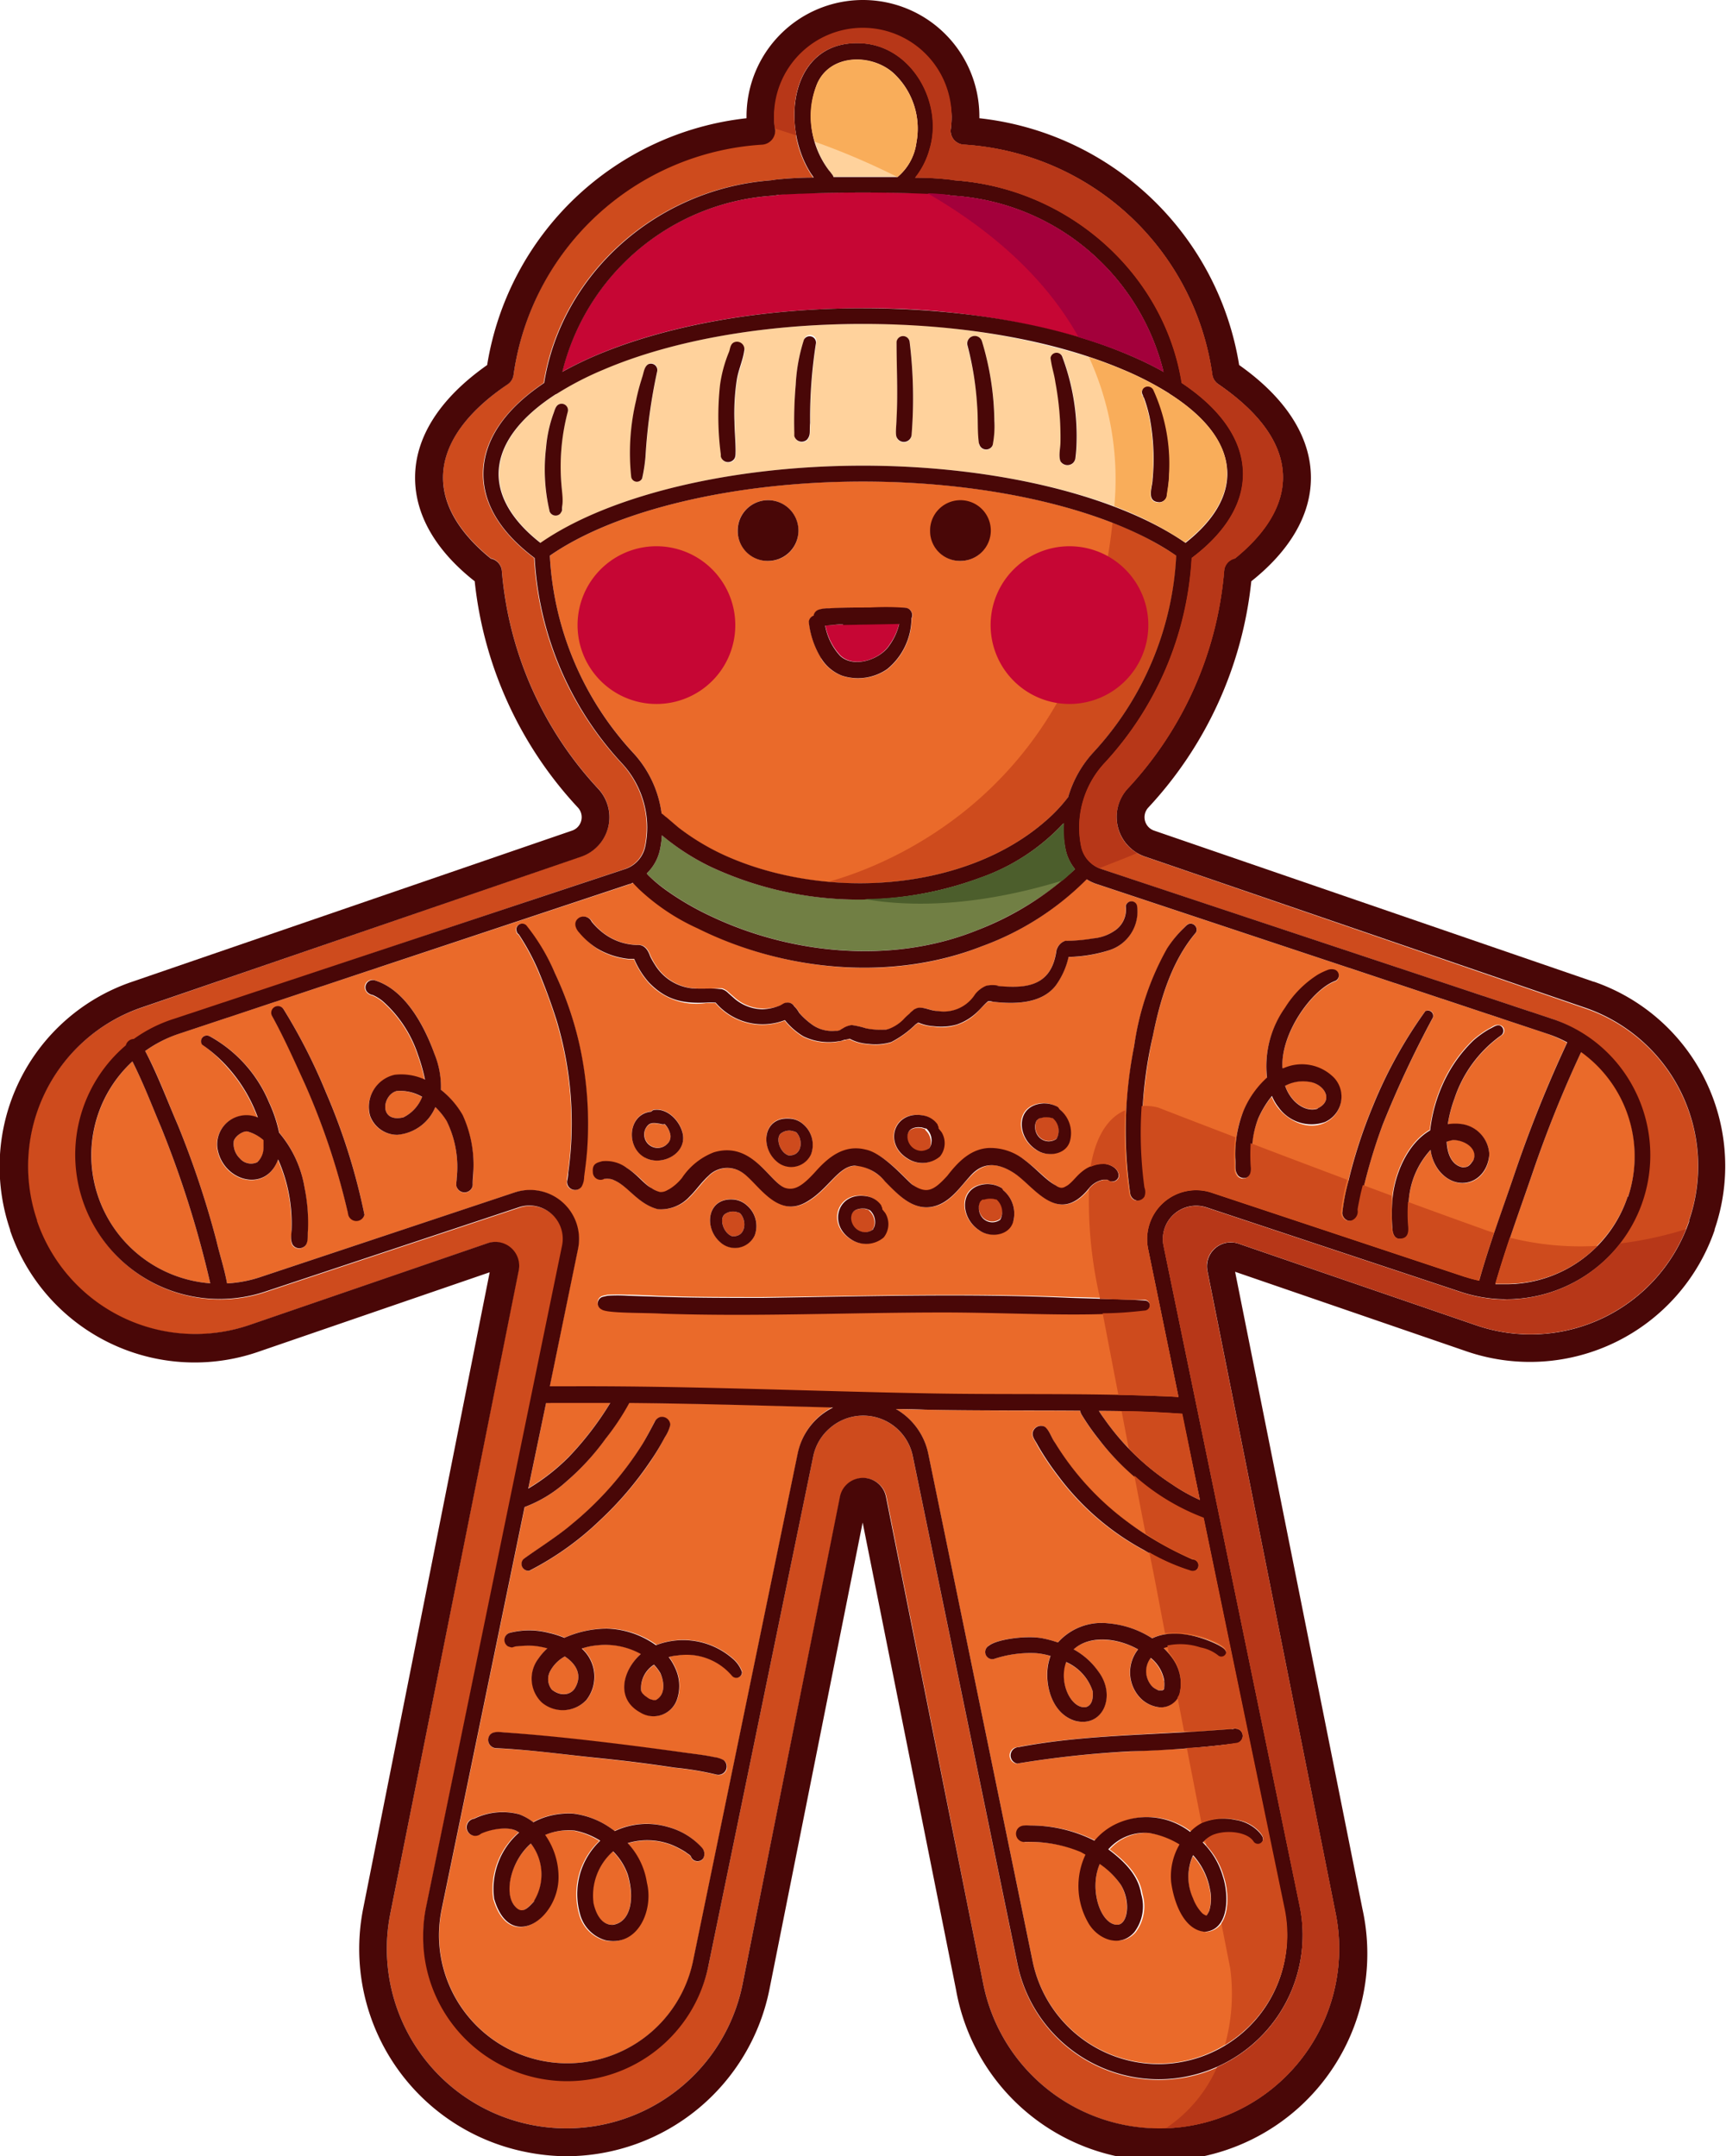 <svg xmlns="http://www.w3.org/2000/svg" viewBox="0 0 170.49 212.99"><defs><style>.cls-1{fill:#ea6a2a;}.cls-2{fill:#717f44;}.cls-3{fill:#ce4b1d;}.cls-4{fill:#c60634;}.cls-5{fill:#ffd29c;}.cls-6{fill:#490707;}.cls-7{fill:#f9ad5a;}.cls-8{fill:#4c5e2c;}.cls-9{fill:#a3003b;}.cls-10{fill:#b73718;}</style></defs><g id="Capa_2" data-name="Capa 2"><g id="OBJECTS"><path class="cls-1" d="M117.83,187.57a4.22,4.22,0,0,0,.92,1.48,1.81,1.81,0,0,0,.33.2h.09l0,0a2.76,2.76,0,0,0,.25-.44,4.15,4.15,0,0,0,.08-2.11,6.88,6.88,0,0,0-1.66-3.36A5.14,5.14,0,0,0,117.83,187.57Z"/><path class="cls-1" d="M50.77,188.2c.69,1,1.24.4,2-.41a5,5,0,0,0-.31-5.68C50.48,183.8,49.74,186.88,50.77,188.2Z"/><path class="cls-2" d="M106.19,85.86l0,0c-.38.38-.79.75-1.23,1.12h0a31.69,31.69,0,0,1-8.35,4.87c-8.48,3.45-18.42,2.37-26.16-1.25a28.14,28.14,0,0,1-4.71-2.72A15.73,15.73,0,0,1,64,86.43l-.12-.15a4.61,4.61,0,0,0,1.31-2.36,9.51,9.51,0,0,0,.19-1.42,23.22,23.22,0,0,0,4.72,3.08,34.62,34.62,0,0,0,15.2,3.27h0a33.49,33.49,0,0,0,11.51-2.14,20.42,20.42,0,0,0,8.22-5.38,10.31,10.31,0,0,0,.21,2.59A4.58,4.58,0,0,0,106.19,85.86Z"/><path class="cls-1" d="M39.2,107.77c-1.45.36-1.81,3.17.64,2.61a3.79,3.79,0,0,0,1.86-2A4.34,4.34,0,0,0,39.2,107.77Z"/><path class="cls-1" d="M60.28,138.57h-2.1c-1.25,0-2.51,0-3.76,0a3.85,3.85,0,0,1-.48,0L52.2,147a20.3,20.3,0,0,0,4-3.12A31,31,0,0,0,60.28,138.57Z"/><path class="cls-1" d="M13.08,104.85a12.67,12.67,0,0,0,7.69,21.92,101.91,101.91,0,0,0-4.84-15.37C15,109.18,14.24,107.17,13.08,104.85Z"/><path class="cls-3" d="M78.4,111.76a1.32,1.32,0,0,0-1.15.13c-.72.35-.28,1.93.63,2.24,1.36.1,1.48-1.52.8-2.25A.6.6,0,0,0,78.4,111.76Z"/><path class="cls-4" d="M87.88,63.66a5.85,5.85,0,0,0,.94-2.07l-5.54.1c-.58,0-1.18.08-1.76.06a5.9,5.9,0,0,0,1.49,3C84.39,66.06,87,65.11,87.88,63.66Z"/><path class="cls-1" d="M109.91,51.65c-6.61-2.59-15.4-4.09-24.67-4.09-12.63,0-24.4,2.8-30.93,7.33A30.9,30.9,0,0,0,62.5,74.31a11,11,0,0,1,2.85,6.06c.16.11.3.27.48.39l1.17,1a22.7,22.7,0,0,0,4.71,2.82,32.08,32.08,0,0,0,10.18,2.55c7.83.68,16-1.28,21.37-6a16.16,16.16,0,0,0,2.22-2.35A11.07,11.07,0,0,1,108,74.32a30.89,30.89,0,0,0,8.21-19.43A31.12,31.12,0,0,0,109.91,51.65Zm-15-2.14a2.95,2.95,0,1,1-3,3A2.95,2.95,0,0,1,94.87,49.51Zm-19,5.9a3,3,0,1,1,2.95-2.95A2.95,2.95,0,0,1,75.87,55.41Zm5.23,9.64a8.47,8.47,0,0,1-1.23-3.61.72.72,0,0,1,.49-.61s0,0,0-.08a.77.77,0,0,1,.53-.52,3.56,3.56,0,0,1,1-.13c1.34-.05,2.68-.06,4-.07,1,0,2,0,3.06,0,.32,0,.68,0,.92.23a.75.75,0,0,1,.14.85,6.51,6.51,0,0,1-2.39,5,5.1,5.1,0,0,1-4.48.65A4.16,4.16,0,0,1,81.1,65.05Z"/><path class="cls-3" d="M103.26,81.09c-5.39,4.72-13.54,6.68-21.37,6,5.43-1.51,25.15-8.8,28-35.44a31.12,31.12,0,0,1,6.27,3.24A30.89,30.89,0,0,1,108,74.32a11.07,11.07,0,0,0-2.49,4.42A16.16,16.16,0,0,1,103.26,81.09Z"/><path class="cls-3" d="M91.37,111.54a3.71,3.71,0,0,0-.41-.12h-.11a1.52,1.52,0,0,0-.78.12c-.9.41-.47,2.15.9,2.21a1.58,1.58,0,0,0,.57-.14l.16-.09a.23.23,0,0,0,.07-.07l0,0a1.71,1.71,0,0,0,.13-.23,1.6,1.6,0,0,0-.48-1.57Z"/><path class="cls-1" d="M118.52,148.17a19.81,19.81,0,0,1-2.74-1.54,23.26,23.26,0,0,1-4.29-3.56,22.25,22.25,0,0,1-2.43-2.94c-.21-.28-.37-.54-.52-.76l2.25,0c2.1,0,4.11.12,6,.25Z"/><path class="cls-1" d="M113.53,166.24a1.69,1.69,0,0,0,.41.47,4.31,4.31,0,0,0,.47.26l.17,0h.08l.14,0,.11-.06,0,0a.53.53,0,0,0,.06-.1.3.3,0,0,0,0-.1,2.92,2.92,0,0,0,0-.66,3.72,3.72,0,0,0-1.34-2.27A2.16,2.16,0,0,0,113.53,166.24Z"/><path class="cls-1" d="M60.52,182.88A5.81,5.81,0,0,0,58.59,188c.4,1.77,1.31,2.24,2.07,2.11,1.59-.33,2.08-2.51,1.29-5A6.08,6.08,0,0,0,60.52,182.88Z"/><path class="cls-1" d="M107.31,168.62c.62-.21.68-1,.62-1.56a4.75,4.75,0,0,0-2.67-2.88C104.52,166.38,105.93,168.92,107.31,168.62Z"/><path class="cls-1" d="M110.41,190.13c1-.07,1.25-2.31.3-3.95a8.09,8.09,0,0,0-2.08-2.09C107.52,186.72,108.78,190.22,110.41,190.13Z"/><path class="cls-1" d="M59.81,142.11A24.17,24.17,0,0,1,56,146.3a12.92,12.92,0,0,1-4.16,2.57l-8.2,39.76a13,13,0,0,0-.26,2.57,12.68,12.68,0,0,0,25.09,2.54l10.34-50.15A6.56,6.56,0,0,1,82.27,139c-6.71-.18-13.42-.39-20.13-.45A24.11,24.11,0,0,1,59.81,142.11Zm9.67,41.45a.69.69,0,0,1-1.25-.17h0l0,0a1.45,1.45,0,0,0-.18-.17,3,3,0,0,1-.34-.24,8.94,8.94,0,0,0-1.39-.72,6.7,6.7,0,0,0-4.33-.16A7.3,7.3,0,0,1,63.81,186c.67,2.65-.86,6.35-4.08,5.69a3.66,3.66,0,0,1-2.53-2.61,7.24,7.24,0,0,1,2-7.23,7.48,7.48,0,0,0-2.51-1,6,6,0,0,0-2.93.43,7.24,7.24,0,0,1,1.32,4.3c-.1,4.11-4.83,7.31-6.36,2A7.37,7.37,0,0,1,51.24,181l-.12-.07c-.8-.59-2.66-.28-3.65.19a.85.85,0,1,1-.67-1.48,6.39,6.39,0,0,1,4.44-.44,5.22,5.22,0,0,1,1.4.79,6.9,6.9,0,0,1,1.15-.5,7.53,7.53,0,0,1,2.83-.35,8.15,8.15,0,0,1,3.29,1.18q.41.25.78.54a7.41,7.41,0,0,1,5.27-.4,7,7,0,0,1,3.38,2.08A.94.94,0,0,1,69.48,183.56Zm1.29-8.24a29.41,29.41,0,0,0-4.06-.68c-2.7-.4-4.46-.63-7.32-.93-3.45-.36-6.89-.86-10.36-1a.82.82,0,0,1-.79-1c.2-.76,1-.6,1.64-.55,5.83.43,12.82,1.34,17.85,2,.94.13,1.88.23,2.8.43a2.55,2.55,0,0,1,1,.32A.82.82,0,0,1,70.77,175.32Zm1.55-11.56a3.1,3.1,0,0,1,1,1.39.56.56,0,0,1-1,.36,5.88,5.88,0,0,0-5.34-2,4.23,4.23,0,0,0-.9.16,5.65,5.65,0,0,1,.81,1.49,4.09,4.09,0,0,1,0,2.74,2.46,2.46,0,0,1-3.61,1.25c-2.49-1.36-1.73-4.2.05-5.78a7.27,7.27,0,0,0-4.4-.85,6.58,6.58,0,0,0-1.44.31,3.72,3.72,0,0,1,.46,5.08,3.2,3.2,0,0,1-4.41.24,3.27,3.27,0,0,1-.32-4.34,5.4,5.4,0,0,1,.88-1,8.68,8.68,0,0,0-1.35-.25,9.48,9.48,0,0,0-1.6.05h0c-.2,0-.42.06-.11,0-.45,0-.3.19-.84,0a.74.74,0,0,1,.17-1.33,7.76,7.76,0,0,1,3.86,0,9.61,9.61,0,0,1,1.55.49,10.33,10.33,0,0,1,4.19-.91,8.69,8.69,0,0,1,4.88,1.62A7.43,7.43,0,0,1,72.32,163.76Zm-7.69-23.25a.86.86,0,0,1,.55-.49.82.82,0,0,1,1,.78,3.93,3.93,0,0,1-.55,1.24,23.12,23.12,0,0,1-1.42,2.39,33.57,33.57,0,0,1-4.91,5.74,29.21,29.21,0,0,1-7,5,.68.68,0,0,1-.57-1.15c1.16-.86,3.37-2.25,4.71-3.4a32.72,32.72,0,0,0,7-7.9C63.85,142,64.24,141.25,64.63,140.51Z"/><path class="cls-1" d="M63.33,167.05a1.35,1.35,0,0,0,.15.26l.2.2c.54.38.38.31.87.45h.14l.08,0c.91-.48.9-1.62.47-2.63a4.85,4.85,0,0,0-.64-.85A2.74,2.74,0,0,0,63.33,167.05Z"/><path class="cls-1" d="M24.47,111.78c-.37-.12-1.15.34-1.37.9a2,2,0,0,0,.59,1.75,1.45,1.45,0,0,0,1.72.38,2,2,0,0,0,.65-1.52q0-.33,0-.66A4,4,0,0,0,24.47,111.78Z"/><path class="cls-1" d="M65.66,111.07a.47.47,0,0,1-.33,0c-.92-.19-1.25-.15-1.58.48A1.33,1.33,0,0,0,65.91,113a1,1,0,0,0,.31-.9A2.09,2.09,0,0,0,65.66,111.07Z"/><path class="cls-1" d="M126.86,188.62l-8-38.64a21.87,21.87,0,0,1-6.85-4.16,25.18,25.18,0,0,1-3.5-3.67,23.09,23.09,0,0,1-1.7-2.44,1.66,1.66,0,0,1-.12-.31l0-.05c-5.11,0-10.48,0-15.32-.1l-2.88-.06a6.6,6.6,0,0,1,3.19,4.39L102,193.74a12.72,12.72,0,0,0,12.4,10.11A12.62,12.62,0,0,0,121,202,12.7,12.7,0,0,0,126.86,188.62ZM102,141.44a.82.82,0,0,1,1.19-.49c.5.39.66,1.08,1,1.58a27.51,27.51,0,0,0,7.06,7.75c.58.42,1.21.85,1.87,1.28a25.52,25.52,0,0,0,4.63,2.49c.87.13.76,1.32-.12,1.17a19.85,19.85,0,0,1-4.15-1.82l-.55-.29a25.82,25.82,0,0,1-8.48-7.34,26.39,26.39,0,0,1-2-3C102.27,142.34,101.86,141.93,102,141.44Zm-4.33,21.12c.76-.62,3.69-1.05,5.32-.72a11.5,11.5,0,0,1,1.5.41,5.75,5.75,0,0,1,5-1.89,9.56,9.56,0,0,1,4.31,1.47,4.27,4.27,0,0,1,1.26-.38,9.62,9.62,0,0,1,5.26,1c.31.2.76.41.78.82a.48.48,0,0,1-.82.34,4,4,0,0,0-1.71-.76,6.28,6.28,0,0,0-3.28-.19l-.2.05-.16.06a5.91,5.91,0,0,1,.48.52c.13.17.26.34.38.52a4.27,4.27,0,0,1,.68,3.65,1.74,1.74,0,0,1-.18.33,2.13,2.13,0,0,1-1.67.87,3.1,3.1,0,0,1-1.9-.83,3.65,3.65,0,0,1-.32-4.9c-2-1.11-4.78-1.41-6.37,0a7,7,0,0,1,2.45,2.19c1.82,2.43.41,5.6-2.33,4.86-2-.65-2.86-3.05-2.71-5a5,5,0,0,1,.31-1.4,6.29,6.29,0,0,0-1.39-.27,11.13,11.13,0,0,0-4.24.58A.72.72,0,0,1,97.67,162.56Zm2.93,10c5.39-1,10.89-1.16,16.35-1.47l.78,0c1.3-.08,2.59-.19,3.88-.27.33,0,.18-.17.79.06a.74.74,0,0,1-.18,1.33,43.13,43.13,0,0,1-5,.52c-1.87.11-3.84.18-5.56.29a98.89,98.89,0,0,0-11.23,1.2A.82.82,0,0,1,100.6,172.59Zm24.18,9.2a.52.52,0,0,1-.94.12c-.63-.92-2.68-1.18-4-.64a3.08,3.08,0,0,0-.77.5l-.23.2.34.34a7.55,7.55,0,0,1,1.74,3.1c.42,1.25.59,3.39-.25,4.6h0a2,2,0,0,1-1.53.86c-2.16-.2-3.1-3.11-3.33-4.95a6.26,6.26,0,0,1,.83-3.68,8.45,8.45,0,0,0-3-1.13,4.78,4.78,0,0,0-3.89,1.46l-.15.14c1.49,1.12,2.95,2.5,3.25,4.41a4.26,4.26,0,0,1-.67,3.78c-1.43,1.61-3.71.64-4.6-1a7.29,7.29,0,0,1-.23-6.66l-.44-.24a13,13,0,0,0-5.62-1,.82.82,0,0,1-.57-1.39c.35-.34.88-.23,1.34-.24a13.91,13.91,0,0,1,6.18,1.5,6.24,6.24,0,0,1,2-1.59,7,7,0,0,1,7.45.71,4.68,4.68,0,0,1,1.14-.86l.06,0a5.51,5.51,0,0,1,3.33-.31,4,4,0,0,1,2.38,1.26C124.64,181.23,124.87,181.49,124.78,181.79Z"/><path class="cls-1" d="M55.79,163.63a3.56,3.56,0,0,0-1.45,1.46,1.66,1.66,0,0,0,.17,1.82c1,.75,2,.44,2.32-.22C57.52,165.48,56.94,164.38,55.79,163.63Z"/><path class="cls-3" d="M104,110.42c-.22,0-.21-.09-.41-.07a1.71,1.71,0,0,0-.78.08l-.09,0-.1.05a1.62,1.62,0,0,0-.2.18l-.06.12a1.59,1.59,0,0,0-.09.33,1.62,1.62,0,0,0,0,.3,1.46,1.46,0,0,0,.41.92,1.32,1.32,0,0,0,1.7.14A1.62,1.62,0,0,0,104,110.42Z"/><path class="cls-5" d="M88.25,7.21c-2.15-2-6.25-2-7.54,1.06a8.11,8.11,0,0,0-.23,5.7,9.1,9.1,0,0,0,1.28,2.69l.06.08.06.08.29.36,0,0a.87.87,0,0,1,.14.27c2,0,4.32,0,6.32,0a5.33,5.33,0,0,0,1.87-3.41A7.46,7.46,0,0,0,88.25,7.21Z"/><path class="cls-1" d="M144.54,115.3c.39,0,.55-.11,1-.7.53-1.1-.77-2-2-2a4,4,0,0,0-.62.14C143,114.18,143.52,115.15,144.54,115.3Z"/><path class="cls-4" d="M114.93,36.73a33.49,33.49,0,0,0-3.39-1.65,46.06,46.06,0,0,0-5-1.77,75.64,75.64,0,0,0-21.32-2.86c-9.92,0-19.26,1.64-26.3,4.63a35.7,35.7,0,0,0-3.39,1.65A22.93,22.93,0,0,1,76.08,19.35a5.43,5.43,0,0,0,.83-.11c1-.23,10.49-.28,14.72-.14a15.47,15.47,0,0,1,1.94.14,5.27,5.27,0,0,0,.83.11A22.91,22.91,0,0,1,114.93,36.73Z"/><path class="cls-1" d="M129.25,106.83a3.73,3.73,0,0,0-2.31.4c.6,1.73,2.1,2.64,3.21,2.26C131.85,108.68,130.74,107,129.25,106.83Z"/><path class="cls-3" d="M166.07,108a16.39,16.39,0,0,0-9.48-8.38L113.08,84.62a3.68,3.68,0,0,1-.75-.35,4.06,4.06,0,0,1-1.91-2.55,4.14,4.14,0,0,1,1-3.82,35.84,35.84,0,0,0,9.52-21.5,1.36,1.36,0,0,1,.8-1.13,1.22,1.22,0,0,1,.27-.09c2.25-1.82,4.74-4.59,4.74-8,0-4.06-3.47-7.24-6.39-9.2a1.37,1.37,0,0,1-.59-.95A26.46,26.46,0,0,0,95.2,14.28a1.37,1.37,0,0,1-1-.49,1.35,1.35,0,0,1-.29-1.06A10.43,10.43,0,0,0,94,11.5a8.77,8.77,0,0,0-17.54,0,9,9,0,0,0,.08,1.15s0,0,0,.08a1.37,1.37,0,0,1-.3,1,1.33,1.33,0,0,1-1,.5A26.46,26.46,0,0,0,50.73,37a1.37,1.37,0,0,1-.59.95c-2.91,2-6.38,5.14-6.38,9.2,0,3.4,2.47,6.18,4.72,8a1.4,1.4,0,0,1,.29.09,1.38,1.38,0,0,1,.8,1.14,35.92,35.92,0,0,0,9.51,21.51,4.11,4.11,0,0,1-1.68,6.71L13.9,99.57a16.56,16.56,0,0,0-10.28,21l0,.08a16.54,16.54,0,0,0,21,10.26l23.49-8.07a2.38,2.38,0,0,1,2.33.46,2.34,2.34,0,0,1,.76,2.24L38.56,189A17.74,17.74,0,1,0,73.35,196L83,147.86a2.33,2.33,0,0,1,4.56,0L97.13,196a17.78,17.78,0,0,0,18,14.26,17.54,17.54,0,0,0,2.85-.33A17.77,17.77,0,0,0,131.93,189l-12.69-63.49a2.34,2.34,0,0,1,.76-2.24,2.38,2.38,0,0,1,2.33-.46l23.49,8.07a16.55,16.55,0,0,0,20.72-9.49c.11-.25.2-.51.29-.77l0-.07A16.4,16.4,0,0,0,166.07,108Zm-17.29,20.42a14.25,14.25,0,0,1-4.48-.73l-25.12-8.35a3.28,3.28,0,0,0-4.25,3.77l13.45,65.25a14.25,14.25,0,0,1-8.16,15.88,13.84,13.84,0,0,1-2.9.93,14.68,14.68,0,0,1-2.89.29,14.26,14.26,0,0,1-13.92-11.36L90.17,143.9A5,5,0,0,0,82.06,141a5,5,0,0,0-1.74,2.88L70,194.05a14.23,14.23,0,0,1-28.17-2.86,13.87,13.87,0,0,1,.3-2.88l13.45-65.25a3.28,3.28,0,0,0-4.25-3.77l-25.11,8.35a14.24,14.24,0,0,1-13.72-24.35.85.85,0,0,1,.79-.62,14.17,14.17,0,0,1,4-2L61.69,85.85a3,3,0,0,0,2-2.25,9.54,9.54,0,0,0,.19-1.86,9.4,9.4,0,0,0-2.52-6.37,32.43,32.43,0,0,1-8.6-20.25c-3.31-2.48-5.06-5.35-5.06-8.29,0-3.28,2.11-6.38,6-9,1.7-10.69,11-19.09,22.2-20a3.66,3.66,0,0,0,.61-.07,31.07,31.07,0,0,1,3.82-.21l-.27-.4a10.38,10.38,0,0,1-1.44-3.78c-.85-4.55,1.1-9.54,6.67-9.08,4.86.42,7.84,6,6.49,10.44a7.83,7.83,0,0,1-1.43,2.83,29.82,29.82,0,0,1,3.53.2,3.42,3.42,0,0,0,.61.07c11.22.94,20.49,9.34,22.19,20,3.94,2.63,6.06,5.73,6.06,9,0,2.94-1.76,5.81-5.07,8.29a32.49,32.49,0,0,1-8.61,20.26,9.34,9.34,0,0,0-2.31,8.22,2.94,2.94,0,0,0,1.81,2.17.77.77,0,0,0,.19.08l44.47,14.77a14.25,14.25,0,0,1,9,18,14.22,14.22,0,0,1-13.51,9.76Z"/><path class="cls-1" d="M152.78,102.1,108.31,87.33a4.25,4.25,0,0,1-1-.48A28,28,0,0,1,97,93.47c-8.9,3.57-19.57,2.47-28-1.76a21,21,0,0,1-5.84-3.93c-.17-.17-.38-.37-.56-.58l-.33.13L17.71,102.1a12.91,12.91,0,0,0-3.37,1.72c1.27,2.35,2.18,4.89,3.24,7.34a93.48,93.48,0,0,1,3.8,11.4c.31,1.34.8,2.83,1.05,4.22a13,13,0,0,0,3.27-.62l25.11-8.35a4.84,4.84,0,0,1,6.26,5.57L54.28,137h.17c.8,0,1.59,0,2.39,0,11.61,0,23.21.49,34.82.7,6.28.12,12.55,0,18.83.15l3,.08c1,0,2,.06,2.94.13h0l-3-14.62a4.84,4.84,0,0,1,6.26-5.57l25.12,8.35a11.66,11.66,0,0,0,1.29.34c.44-1.59.95-3.16,1.48-4.72.67-2,1.39-4,2.06-6A125.09,125.09,0,0,1,154.78,103,13.73,13.73,0,0,0,152.78,102.1ZM30.39,121.59c-.07.57.13,1.42-.54,1.68a.78.78,0,0,1-1-.32c-.22-.45,0-1-.08-1.48a15.56,15.56,0,0,0-1.33-6.9c-1.21,3.39-5.5,2.14-6-1.14a2.89,2.89,0,0,1,4-3,15.2,15.2,0,0,0-3.05-5.05A14.49,14.49,0,0,0,20,103.2a.56.56,0,0,1,.73-.83,13.3,13.3,0,0,1,5.87,6.53,13.22,13.22,0,0,1,1,3,11.21,11.21,0,0,1,2.49,5.5A17.4,17.4,0,0,1,30.39,121.59Zm4-1.74a70.71,70.71,0,0,0-4.25-12.76c-1-2.28-2.05-4.57-3.26-6.75A.66.66,0,0,1,28,99.67a56.41,56.41,0,0,1,4.2,8.23A61.45,61.45,0,0,1,36,120,.83.83,0,0,1,34.39,119.85ZM46.69,117a.75.75,0,0,1-.24.58.82.82,0,0,1-1.27-.17c-.2-.32-.07-.7-.07-1.06a10.28,10.28,0,0,0-1-5.67A7.51,7.51,0,0,0,43,109.35a4.42,4.42,0,0,1-3.79,2.74,2.82,2.82,0,0,1-2.68-1.87,3.25,3.25,0,0,1,2.42-4,5.48,5.48,0,0,1,3,.48,17.92,17.92,0,0,0-.69-2.45,12.17,12.17,0,0,0-3.47-5.29,4.17,4.17,0,0,0-1-.62.93.93,0,0,1-.62-.39A.73.73,0,0,1,37,96.83c3,.92,4.94,4.48,5.9,7.27a8.53,8.53,0,0,1,.64,3.55,8.63,8.63,0,0,1,2.16,2.56,11.76,11.76,0,0,1,1.06,5.3C46.75,116,46.73,116.52,46.69,117ZM116.9,91.71c.21-.2.39-.49.71-.48a.61.61,0,0,1,.52.91c-2.26,2.64-3.45,6.25-4.25,10.19a51.59,51.59,0,0,0-1,7,38.63,38.63,0,0,0,0,5.37q.09,1.34.27,2.67a1.24,1.24,0,0,1,0,.91.82.82,0,0,1-1.51-.34,40.1,40.1,0,0,1-.39-8.19,47.15,47.15,0,0,1,.78-6.37,27.41,27.41,0,0,1,3.24-9.61A10.93,10.93,0,0,1,116.9,91.71ZM58,112.92c-.05,1.11-.19,2.22-.34,3.32a2,2,0,0,1-.26,1A.8.8,0,0,1,56,117a.77.77,0,0,1,0-.37.13.13,0,0,1,0-.06c0-.2.07-.56.09-.71a35.11,35.11,0,0,0-1.17-15.1c-.57-1.84-1.19-3.42-1.76-4.8a22.86,22.86,0,0,0-1.89-3.54c-.13-.24-.21,0-.31-.57a.58.58,0,0,1,1-.41,20.22,20.22,0,0,1,2.86,4.74,34,34,0,0,1,2.44,7.21A36.56,36.56,0,0,1,58,112.92Zm-.71-20.75c-.45-.45-.65-1.12,0-1.52a.9.9,0,0,1,1.22.43,7.49,7.49,0,0,0,1,1A5.73,5.73,0,0,0,63,93.34c.72-.07,1.08.54,1.28,1.14.1.18.37.7.47.82a4.91,4.91,0,0,0,3.75,2.33h.11c.84.1,1.69,0,2.52,0h.07l.13,0a1.46,1.46,0,0,1,.58.33c.12.12.52.46.67.59a4.33,4.33,0,0,0,2.77,1.08A5.44,5.44,0,0,0,77,99.38c.24-.09.45-.3.71-.31a.72.72,0,0,1,.78.37,2.18,2.18,0,0,1,.48.62l.06.08,0,0a7.36,7.36,0,0,0,1.37,1.2,3.4,3.4,0,0,0,2.13.5h.11a.32.32,0,0,0,.14,0l.24-.08c.11-.08.25-.15.37-.22a1.76,1.76,0,0,1,.77-.26,7.76,7.76,0,0,1,1.41.32,6.91,6.91,0,0,0,1.88.12h.1a2.37,2.37,0,0,0,.32-.08,3.91,3.91,0,0,0,1.37-.9,6,6,0,0,1,.63-.59,1.52,1.52,0,0,1,.22-.22c.27-.19.08-.16.56-.34.69-.14,1.33.27,2,.3a3.67,3.67,0,0,0,3.7-1.66,2.76,2.76,0,0,1,1.09-.83,2.2,2.2,0,0,1,1,0h0a13.43,13.43,0,0,0,1.9.09c2.67-.07,3.7-1.43,4-3.62a1.86,1.86,0,0,1,.1-.25,1.39,1.39,0,0,1,.76-.67,16,16,0,0,0,2.75-.23,4.42,4.42,0,0,0,2.07-.73,2.49,2.49,0,0,0,1.16-2.46.57.57,0,0,1,1.11-.07,4,4,0,0,1-2.82,4.44,13.49,13.49,0,0,1-3.94.64s0,0,0,0a7.75,7.75,0,0,1-1.27,2.83c-1.42,1.82-4.06,1.84-6.16,1.59l-.27,0h-.07l-.12,0-.07,0a13.88,13.88,0,0,0-1,1,4.89,4.89,0,0,1-4.38,1.45,4.35,4.35,0,0,1-1.46-.33l-.08,0,0,0-.25.18a10.05,10.05,0,0,1-2.39,1.73,5.27,5.27,0,0,1-2.29.17,4.37,4.37,0,0,1-1.81-.5c-.17,0-.34.08-.51.1a5.45,5.45,0,0,1-.58.14,5.65,5.65,0,0,1-3.49-.48,7.09,7.09,0,0,1-1.82-1.6,6.08,6.08,0,0,1-6.84-1.73l-.07,0h0a8.24,8.24,0,0,0-.86,0,6.41,6.41,0,0,1-5.67-2,8.41,8.41,0,0,1-1.45-2.32h-.07l-.4,0h-.09a7.49,7.49,0,0,1-3-1A8,8,0,0,1,57.31,92.17Zm48.33,20.51c-.42,1.41-2.32,1.65-3.38.84-1.92-1.28-2-4.34.69-4.55a2.94,2.94,0,0,1,1.51.36.55.55,0,0,1,.19.24A3,3,0,0,1,105.64,112.68Zm-12.83,1.56a2.68,2.68,0,0,1-3.22.19c-2.37-1.52-1.27-4.79,1.58-4.24a2.14,2.14,0,0,1,1.41.9l0,.07a.44.44,0,0,1,.09.31l.25.35A2.11,2.11,0,0,1,92.81,114.24ZM80.11,114a2.15,2.15,0,0,1-3.41.68c-1.64-1.41-1.3-4.36,1.23-4.22a2.29,2.29,0,0,1,1.39.57A2.67,2.67,0,0,1,80.11,114Zm-16.41.31c-1.91-1-1.69-4.3.64-4.53a.39.39,0,0,1,.23-.16c1.37-.23,2.64,1.13,2.88,2.39C67.8,114,65.3,115.24,63.7,114.34Zm-5,1.57c-.11-.87.46-.93.92-1.06a3.45,3.45,0,0,1,2.45.66c1.12.7,1.71,1.61,2.45,2a2.73,2.73,0,0,0,.81.38,1.31,1.31,0,0,0,.69-.16l.26-.14a4.64,4.64,0,0,0,1.23-1.11,6.79,6.79,0,0,1,3.14-2.52c3.72-1.13,5.41,2.89,7,3.51,1,.39,1.7-.25,3.1-1.66s2.84-2.63,4.9-2.11c1.74.33,3.94,2.92,4.6,3.46,1.41.94,2.09.64,3.47-.88,1-1.35,2.3-2.67,4.12-2.74a5.42,5.42,0,0,1,3.43,1.13c1.28.94,2.2,2,3.17,2.58a.9.9,0,0,0,1.13,0c.51-.4.9-.94,1.42-1.35a3.28,3.28,0,0,1,.84-.52A2.91,2.91,0,0,1,109,115c.73-.06,1.76.47,1.63,1.3a.66.66,0,0,1-1,.33l-.1-.05,0,0-.08,0H109a2.33,2.33,0,0,0-1.43.88l0,0c-3,3.68-5.35-.24-7.34-1.56-1.72-1.11-3-1.06-4.24.18s-2.1,2.78-3.82,3.13c-2,.4-3.44-1.21-4.7-2.49-1-1.12-2.45-1.7-3-1.55-1.62,0-2.66,2.41-4.79,3.6-3,1.67-4.88-2.16-6.44-3a2.61,2.61,0,0,0-3.08.27h0a6.09,6.09,0,0,0-.44.44c-.54.57-1,1.2-1.56,1.75A3.86,3.86,0,0,1,65,119.44c-1.92-.49-2.89-2.19-4.19-2.79l-.21-.1-.35-.11-.09,0c-.1,0-.25,0-.34,0l-.11,0h0A.77.77,0,0,1,58.75,115.91Zm41.33,4.77c-.42,1.4-2.32,1.64-3.38.83-1.92-1.28-2-4.34.69-4.54a2.84,2.84,0,0,1,1.51.35.61.61,0,0,1,.19.24A3,3,0,0,1,100.08,120.68Zm-12.83,1.55a2.68,2.68,0,0,1-3.22.19c-2.36-1.52-1.27-4.78,1.58-4.24a2.18,2.18,0,0,1,1.41.9l0,.07a.45.45,0,0,1,.09.31l.25.36A2.09,2.09,0,0,1,87.25,122.23ZM74.55,122a2.16,2.16,0,0,1-3.41.69c-1.64-1.42-1.3-4.36,1.23-4.22a2.18,2.18,0,0,1,1.39.57A2.65,2.65,0,0,1,74.55,122Zm38.89,6.53a.53.53,0,0,1-.37.9c-1.3.15-2.68.23-4.13.27-4.81.14-10.32-.2-15.76-.15-9.25,0-18.5.43-27.75.12-1.84-.11-5.43,0-6-.41a.67.67,0,0,1,.16-1.27l.4-.09a16,16,0,0,1,2,0c1.19,0,2.37.09,3.56.12,3.23.11,6.47.11,9.71.11,10.18-.11,20.36-.42,30.53,0,1.22,0,2.09.06,2.89.07l2.91.1h1.5A.52.52,0,0,1,113.44,128.55Zm10.22-13.29a1.55,1.55,0,0,1-.06.71.8.8,0,0,1-1.3.26c-.4-.54-.22-.79-.29-1.73a16.8,16.8,0,0,1,.13-2.13,9.72,9.72,0,0,1,.7-2.6,9,9,0,0,1,2.3-3.23,10,10,0,0,1,1.79-6.92,10.14,10.14,0,0,1,3.24-3.26,8.87,8.87,0,0,1,1-.48,1.12,1.12,0,0,1,.7,0,.59.59,0,0,1-.07,1.12c-2.29.91-5.35,5.22-5.13,8.59l.1,0a4.43,4.43,0,0,1,5,1,2.74,2.74,0,0,1-.93,4.35c-1.62.75-3.51-.14-4.56-1.44a4.5,4.5,0,0,1-.67-1.14,9.64,9.64,0,0,0-1.36,2.23,10.1,10.1,0,0,0-.53,2l0,.39A17.63,17.63,0,0,0,123.66,115.26Zm10.81,3.08c-.08.4-.17.8-.23,1.21v.06a.93.93,0,0,1-.52,1,.82.82,0,0,1-1.13-.75,19.86,19.86,0,0,1,.6-3.13l0-.12a48.54,48.54,0,0,1,2.33-7.15,44.64,44.64,0,0,1,5.23-9.51.51.51,0,0,1,.76.66,103.41,103.41,0,0,0-4.95,10.56,50.33,50.33,0,0,0-1.83,6C134.65,117.54,134.56,117.94,134.47,118.34Zm13.8-16a12.53,12.53,0,0,0-4.61,6.25,13.3,13.3,0,0,0-.65,2.51,4.82,4.82,0,0,1,1.46,0,3.16,3.16,0,0,1,2.64,3c-.18,2.83-3.16,3.83-5,1.54a4.23,4.23,0,0,1-.8-2,8.28,8.28,0,0,0-2.17,5.14v0a15.64,15.64,0,0,0,0,2.27c0,.48.08,1.11-.46,1.3-1,.31-1.13-.66-1.15-1.1a15.75,15.75,0,0,1,0-2.57c0-.17,0-.34,0-.51.28-2.46,1.57-5.32,3.7-6.55a15,15,0,0,1,1.19-4.42,13.76,13.76,0,0,1,3.07-4.44,9.49,9.49,0,0,1,1.61-1.15c.3-.14.6-.43,1-.34A.56.56,0,0,1,148.27,102.31Z"/><path class="cls-1" d="M160.81,118.12a12.73,12.73,0,0,1-12,8.69c-.36,0-.72,0-1.08,0,.44-1.53.93-3.05,1.43-4.55.74-2.19,1.52-4.35,2.27-6.53a116.6,116.6,0,0,1,4.77-11.85,12.68,12.68,0,0,1,4.64,14.29Z"/><path class="cls-3" d="M85.81,119.53a3.71,3.71,0,0,0-.41-.12h-.11a1.68,1.68,0,0,0-.78.12c-.9.41-.47,2.15.9,2.21a1.36,1.36,0,0,0,.57-.14l.16-.09.07-.06,0-.05a1.71,1.71,0,0,0,.13-.23,1.59,1.59,0,0,0-.47-1.56Z"/><path class="cls-3" d="M72.84,119.75a1.36,1.36,0,0,0-1.15.13c-.72.35-.28,1.93.63,2.24,1.36.1,1.48-1.52.8-2.25A.6.6,0,0,0,72.84,119.75Z"/><path class="cls-5" d="M115.67,39a.62.62,0,0,1-.17-.11,30.35,30.35,0,0,0-4.57-2.36c-1.07-.45-2.2-.87-3.37-1.26A72.24,72.24,0,0,0,85.24,32c-9.72,0-18.84,1.6-25.69,4.51A31.2,31.2,0,0,0,55,38.9l-.08.05c-3.65,2.36-5.62,5.07-5.62,7.88,0,2.34,1.43,4.69,4.13,6.8C60.16,48.92,72.28,46,85.24,46c9.25,0,18.07,1.49,24.82,4a32.82,32.82,0,0,1,7,3.58c2.7-2.11,4.13-4.46,4.13-6.8C121.23,44,119.28,41.34,115.67,39Zm-59.6,1.69a21.24,21.24,0,0,0-.59,7.55c0,.57.06,1.13.05,1.7s.09.38-.21.81a.64.64,0,0,1-1-.14.62.62,0,0,1-.07-.23,18.06,18.06,0,0,1-.32-6.16,12.86,12.86,0,0,1,.71-3.31c.15-.36.22-.87.65-1A.63.63,0,0,1,56.07,40.68Zm8.86-4a54.44,54.44,0,0,0-1.15,8.4,16.11,16.11,0,0,1-.33,2.14.57.57,0,0,1-1.08-.13v.06s0,0,0-.08,0,0,0,0a22.34,22.34,0,0,1,.47-7.51,19.73,19.73,0,0,1,.64-2.4c.13-.42.17-.94.54-1.2A.62.62,0,0,1,64.93,36.65Zm8.62-2c-.14,1-.57,1.9-.73,2.87a21.94,21.94,0,0,0-.23,4.18c0,1,.12,1.92.11,2.88,0,.3,0,.65-.23.87a.74.74,0,0,1-1.23-.36.54.54,0,0,1,0-.11s0-.06,0-.09,0-.07,0-.1v0a28.25,28.25,0,0,1-.07-6.69,13.28,13.28,0,0,1,.9-3.32c.11-.33.12-.74.46-.92A.73.73,0,0,1,73.55,34.64Zm7.08-.75a47.89,47.89,0,0,0-.58,7.9c-.08.87.08,1.15-.29,1.63a.76.76,0,0,1-1.19-.15.93.93,0,0,1-.08-.2c0-.11,0-.22,0-.33A41.76,41.76,0,0,1,78.6,38a17.13,17.13,0,0,1,.81-4.44A.63.63,0,0,1,80.63,33.89Zm9.42,9a.77.77,0,0,1-1.43.39c-.22-.33-.08-1.08-.05-2,.13-2.52,0-5,0-7.56a.65.65,0,0,1,1.29,0A45.42,45.42,0,0,1,90.05,42.89Zm8,.85a.32.32,0,0,1,0,.08.64.64,0,0,0,0,.07.53.53,0,0,1-.17.31.71.71,0,0,1-1.16-.31s0,0,0,0a.2.2,0,0,1,0-.11,0,0,0,0,1,0,0c-.16-1.21-.06-2.43-.17-3.64a31,31,0,0,0-1-6A.74.74,0,0,1,97,33.73a28.09,28.09,0,0,1,1.23,7.78A9.8,9.8,0,0,1,98.07,43.74Zm8.19,1.45h0a.8.8,0,0,1-1.48.35c-.24-.54,0-1.31,0-1.91a29.64,29.64,0,0,0-.47-5.89c-.14-1-.32-1.27-.48-2.41a.6.6,0,0,1,1.17-.08,22.24,22.24,0,0,1,1.4,8.48A14.15,14.15,0,0,1,106.26,45.19Zm9.21,1.66c0,.67-.12,1.34-.22,2a.81.81,0,0,1-.71.79c-1.43,0-.72-1.51-.73-2.24a21.74,21.74,0,0,0-.28-6.09,14.22,14.22,0,0,0-.57-2c0-.06-.08-.17-.11-.22a.6.6,0,0,1-.07-.47.62.62,0,0,1,1.12-.15A17.55,17.55,0,0,1,115.47,46.85Z"/><path class="cls-3" d="M98,118.34a1.89,1.89,0,0,0-.78.08l-.09,0-.1,0-.2.18-.06.12a2,2,0,0,0-.09.33c0,.1,0,.23,0,.3a1.5,1.5,0,0,0,.41.93,1.31,1.31,0,0,0,1.7.13,1.63,1.63,0,0,0-.35-2.08C98.22,118.4,98.23,118.33,98,118.34Z"/><path class="cls-6" d="M157.48,97,114,82.05a1.4,1.4,0,0,1-.57-2.28,38.67,38.67,0,0,0,10.17-22.35c3.85-3.06,5.89-6.59,5.89-10.23,0-4-2.45-7.86-7.09-11.13A29.21,29.21,0,0,0,96.74,11.68V11.5a11.5,11.5,0,0,0-23,0v.18A29.19,29.19,0,0,0,48.12,36.06C43.47,39.33,41,43.16,41,47.19c0,3.64,2,7.17,5.89,10.23A38.72,38.72,0,0,0,57.08,79.77a1.4,1.4,0,0,1-.57,2.28L13,97a19.28,19.28,0,0,0-12,24.48l0,.07a19.26,19.26,0,0,0,24.47,12l22.9-7.87L35.88,188.5a20.46,20.46,0,0,0,16.06,24.08A20.69,20.69,0,0,0,56,213a20.5,20.5,0,0,0,20-16.47l9.21-46.13,9.22,46.13a20.47,20.47,0,1,0,40.14-8L122,125.63l22.89,7.87a19.29,19.29,0,0,0,24.48-12l0-.07a19.26,19.26,0,0,0-12-24.48Zm9.37,23.59,0,.07a16.56,16.56,0,0,1-21,10.27l-23.49-8.07a2.36,2.36,0,0,0-3.09,2.7L131.93,189a17.74,17.74,0,0,1-34.8,7l-9.61-48.12a2.32,2.32,0,0,0-4.56,0L73.35,196a17.74,17.74,0,1,1-34.79-7l12.68-63.5a2.36,2.36,0,0,0-3.09-2.69l-23.49,8.07a16.53,16.53,0,0,1-21-10.27l0-.07a16.57,16.57,0,0,1,10.28-21L57.4,84.63a4.12,4.12,0,0,0,1.68-6.72A35.92,35.92,0,0,1,49.57,56.4a1.37,1.37,0,0,0-.8-1.13,1.4,1.4,0,0,0-.29-.09c-2.25-1.82-4.72-4.59-4.72-8,0-4.06,3.47-7.25,6.38-9.21a1.37,1.37,0,0,0,.59-.95A26.44,26.44,0,0,1,75.29,14.29a1.38,1.38,0,0,0,1.27-1.56,8.48,8.48,0,0,1-.09-1.23A8.77,8.77,0,0,1,94,11.5a10.29,10.29,0,0,1-.08,1.23,1.35,1.35,0,0,0,.29,1.06,1.42,1.42,0,0,0,1,.5A26.44,26.44,0,0,1,119.75,37a1.37,1.37,0,0,0,.59.95c2.92,2,6.39,5.15,6.39,9.21,0,3.4-2.49,6.18-4.74,8a1.22,1.22,0,0,0-.27.09,1.36,1.36,0,0,0-.8,1.14,35.9,35.9,0,0,1-9.52,21.5,4.14,4.14,0,0,0,1.68,6.72l43.51,14.94a16.54,16.54,0,0,1,10.26,21Z"/><path class="cls-6" d="M153.27,100.63,108.8,85.85a3,3,0,0,1-1.3-.85,2.92,2.92,0,0,1-.7-1.39,9.36,9.36,0,0,1,2.31-8.23,32.46,32.46,0,0,0,8.61-20.26c3.31-2.48,5.07-5.34,5.07-8.29,0-3.27-2.12-6.37-6.06-9-1.7-10.7-11-19.1-22.19-20a4.55,4.55,0,0,1-.61-.08,29.82,29.82,0,0,0-3.53-.2,7.86,7.86,0,0,0,1.43-2.82c1.35-4.46-1.63-10-6.49-10.44-7.22-.6-8.36,8-5.23,12.86.09.12.18.26.27.39a36.08,36.08,0,0,0-3.82.21,5,5,0,0,1-.61.08c-11.22.93-20.5,9.33-22.2,20-3.94,2.63-6,5.73-6,9,0,3,1.75,5.81,5.06,8.29a32.48,32.48,0,0,0,8.6,20.26,9.36,9.36,0,0,1,2.52,6.36,9.46,9.46,0,0,1-.19,1.86,3,3,0,0,1-2,2.25L17.22,100.63a14.15,14.15,0,0,0-4,2,.84.84,0,0,0-.79.63,14.19,14.19,0,0,0-5,10.83,14.26,14.26,0,0,0,18.73,13.51l25.11-8.35a3.29,3.29,0,0,1,4.25,3.78L42.1,188.31a14,14,0,0,0-.3,2.89A14.23,14.23,0,0,0,70,194.06L80.32,143.9A5,5,0,0,1,82.06,141a5,5,0,0,1,8.11,2.88l10.34,50.16a14.27,14.27,0,0,0,13.92,11.36,14,14,0,0,0,2.89-.3,14.24,14.24,0,0,0,11.06-16.81l-13.45-65.24a3.29,3.29,0,0,1,4.25-3.78l25.12,8.35a14.23,14.23,0,0,0,17.2-19.89A14.06,14.06,0,0,0,153.27,100.63ZM80.71,8.28c1.29-3,5.39-3,7.54-1.07a7.47,7.47,0,0,1,2.27,6.87,5.33,5.33,0,0,1-1.87,3.41c-2,0-4.28,0-6.32,0a.75.75,0,0,0-.16-.29,4.68,4.68,0,0,0-.29-.37.5.5,0,0,1-.06-.08l-.06-.08A8.84,8.84,0,0,1,80.71,8.28ZM76.08,19.35a5.43,5.43,0,0,0,.83-.11,159.62,159.62,0,0,1,16.66,0,5.27,5.27,0,0,0,.83.11,22.92,22.92,0,0,1,20.53,17.38,33.49,33.49,0,0,0-3.39-1.65c-7-3-16.38-4.63-26.3-4.63S66,32.1,58.94,35.08a35.7,35.7,0,0,0-3.39,1.65A22.94,22.94,0,0,1,76.08,19.35ZM49.25,46.83c0-2.81,2-5.52,5.62-7.87L55,38.9a31.2,31.2,0,0,1,4.6-2.38C66.4,33.61,75.52,32,85.24,32s18.84,1.6,25.69,4.51a31.3,31.3,0,0,1,4.57,2.36.66.66,0,0,0,.17.12c3.61,2.34,5.56,5,5.56,7.83,0,2.35-1.43,4.69-4.13,6.81C110.32,48.92,98.2,46,85.24,46s-25.08,2.91-31.86,7.63C50.68,51.52,49.25,49.18,49.25,46.83ZM62.5,74.32a31,31,0,0,1-8.19-19.43c6.53-4.53,18.3-7.32,30.93-7.32s24.4,2.79,30.94,7.32A30.89,30.89,0,0,1,108,74.32a11.07,11.07,0,0,0-2.49,4.42,15.66,15.66,0,0,1-2.22,2.35C95.42,88,81.73,89,71.71,84.55A23.14,23.14,0,0,1,67,81.73l-1.17-1h0c-.18-.12-.32-.28-.48-.38A10.93,10.93,0,0,0,62.5,74.32Zm43.69,11.54s0,0,0,0a30,30,0,0,1-9.59,6c-8.48,3.45-18.42,2.37-26.16-1.25a28.14,28.14,0,0,1-4.71-2.72A14.7,14.7,0,0,1,64,86.43l-.12-.15a4.57,4.57,0,0,0,1.31-2.36,9.38,9.38,0,0,0,.19-1.41,23.17,23.17,0,0,0,4.72,3.07,34.57,34.57,0,0,0,26.72,1.13,20.42,20.42,0,0,0,8.22-5.38,10.31,10.31,0,0,0,.21,2.59A4.58,4.58,0,0,0,106.19,85.86ZM9.67,118.12a12.62,12.62,0,0,1,3.41-13.27c1.16,2.32,1.91,4.33,2.85,6.55a101.91,101.91,0,0,1,4.84,15.37A12.71,12.71,0,0,1,9.67,118.12Zm44.27,20.47a3.85,3.85,0,0,0,.48,0c1.25,0,2.51,0,3.76,0h2.1a31,31,0,0,1-4.1,5.34,20.3,20.3,0,0,1-4,3.12Zm27.14,1.22a6.55,6.55,0,0,0-2.29,3.78L68.45,193.74a12.68,12.68,0,0,1-25.09-2.54,13,13,0,0,1,.26-2.57l8.2-39.76A12.92,12.92,0,0,0,56,146.3a24.17,24.17,0,0,0,3.83-4.19,24.11,24.11,0,0,0,2.33-3.52c6.71.06,13.42.27,20.13.45A6.54,6.54,0,0,0,81.08,139.81Zm45.78,48.82a12.68,12.68,0,0,1-9.85,15,12.42,12.42,0,0,1-2.58.27A12.73,12.73,0,0,1,102,193.74L91.69,143.58a6.63,6.63,0,0,0-3.19-4.39q1.44,0,2.88.06c4.84.11,10.21.06,15.32.1h0s0,0,0,.05a1.66,1.66,0,0,0,.12.31,23.09,23.09,0,0,0,1.7,2.44A24.29,24.29,0,0,0,118.89,150Zm-8.34-40.46a17.93,17.93,0,0,1-2.74-1.54,24.37,24.37,0,0,1-6.72-6.5c-.21-.28-.37-.53-.52-.76,2.91,0,5.7.12,8.22.29Zm26.27-22-25.12-8.35a4.84,4.84,0,0,0-6.26,5.57l3,14.62h0c-1-.08-2-.1-2.94-.14-7.26-.25-14.52-.09-21.78-.23-11.61-.21-23.21-.73-34.82-.7l-2.39,0h-.17l2.79-13.58a4.84,4.84,0,0,0-6.26-5.57L25.7,126.16a12.58,12.58,0,0,1-3.27.62c-.25-1.39-.74-2.88-1.05-4.22a92.76,92.76,0,0,0-3.8-11.39c-1.06-2.45-2-5-3.24-7.35a12.58,12.58,0,0,1,3.37-1.71L62.18,87.33c.11,0,.22-.09.33-.13.18.21.39.41.56.59a21.16,21.16,0,0,0,5.84,3.92C77.39,95.94,88.06,97,97,93.47a28.11,28.11,0,0,0,10.34-6.61,4.22,4.22,0,0,0,1,.47l44.47,14.78a12.69,12.69,0,0,1,2,.86,126.94,126.94,0,0,0-5.16,12.84c-1.2,3.56-2.53,7.08-3.54,10.7C145.65,126.41,145.21,126.3,144.79,126.16Zm16-8a12.66,12.66,0,0,1-12,8.69c-.36,0-.72,0-1.08,0,1.08-3.74,2.44-7.4,3.7-11.08a117.54,117.54,0,0,1,4.77-11.85,12.68,12.68,0,0,1,4.64,14.29Z"/><path class="cls-6" d="M82.1,17.09l.07.09Z"/><path class="cls-6" d="M94.87,55.41a3,3,0,1,0-3-2.95A2.95,2.95,0,0,0,94.87,55.41Z"/><path class="cls-6" d="M75.87,55.41a3,3,0,1,0-3-2.95A2.95,2.95,0,0,0,75.87,55.41Z"/><path class="cls-6" d="M113,39.29a14.35,14.35,0,0,1,.57,2,21.69,21.69,0,0,1,.28,6.08c0,.73-.7,2.24.73,2.24a.81.81,0,0,0,.71-.79c.1-.67.18-1.33.22-2a17.51,17.51,0,0,0-1.57-8.39.62.62,0,0,0-1.12.14.6.6,0,0,0,.07.47S112.93,39.23,113,39.29Z"/><path class="cls-6" d="M104.75,43.65c0,.6-.21,1.36,0,1.91a.81.81,0,0,0,1.25.16.83.83,0,0,0,.23-.51v0a13.94,13.94,0,0,0,.11-1.45,22.27,22.27,0,0,0-1.4-8.48.6.6,0,0,0-1.17.08c.16,1.15.34,1.46.48,2.42A29.57,29.57,0,0,1,104.75,43.65Z"/><path class="cls-6" d="M96.52,40.1c.11,1.26,0,2.54.19,3.79,0,0,0-.15,0-.18a.7.7,0,0,0,1.19.49.59.59,0,0,0,.18-.37v.06s0,0,0-.07h0c0-.07,0-.1,0,0a9.43,9.43,0,0,0,.14-2.25A28.16,28.16,0,0,0,97,33.73a.74.74,0,0,0-1.43.4A30.77,30.77,0,0,1,96.52,40.1Z"/><path class="cls-6" d="M88.62,43.28a.77.77,0,0,0,1.43-.38,45.51,45.51,0,0,0-.2-9.13.65.65,0,0,0-1.29,0c0,2.52.14,5,0,7.56C88.54,42.2,88.4,43,88.62,43.28Z"/><path class="cls-6" d="M79.41,33.56A17.21,17.21,0,0,0,78.6,38a41.63,41.63,0,0,0-.14,4.74c0,.11,0,.22,0,.33a.84.84,0,0,0,.08.19.76.76,0,0,0,1.19.15c.37-.47.21-.76.29-1.63a47.66,47.66,0,0,1,.58-7.89A.63.63,0,0,0,79.41,33.56Z"/><path class="cls-6" d="M78.49,43.07c0-.26,0-.14,0,0Z"/><path class="cls-6" d="M78.49,43.08h0Z"/><path class="cls-6" d="M71.2,44.84c0-.14,0-.1,0,0Z"/><path class="cls-6" d="M72.48,33.83c-.34.18-.35.58-.46.91a13.28,13.28,0,0,0-.9,3.32,28.81,28.81,0,0,0,.08,6.82l0,.1c0,.11,0,.13,0,.11a.74.74,0,0,0,1.23.35c.25-.22.22-.56.23-.87,0-1-.1-1.91-.11-2.87a22.05,22.05,0,0,1,.23-4.19c.16-1,.59-1.88.73-2.86A.73.73,0,0,0,72.48,33.83Z"/><path class="cls-6" d="M71.2,44.84v0Z"/><path class="cls-6" d="M64,36c-.42.3-.41.92-.61,1.37,0-.06.05-.11.07-.17a20.23,20.23,0,0,0-.64,2.4,22.4,22.4,0,0,0-.47,7.52.57.57,0,0,0,1.08.13,16,16,0,0,0,.33-2.15,54.44,54.44,0,0,1,1.15-8.4A.63.63,0,0,0,64,36Z"/><path class="cls-6" d="M62.36,47s0,.06,0,.08V47Z"/><path class="cls-6" d="M55.3,39.91c-.43.12-.5.63-.65,1a13,13,0,0,0-.71,3.31,18.06,18.06,0,0,0,.32,6.16.56.56,0,0,0,.07.23h0a.64.64,0,0,0,1,.14c.3-.43.13-.28.21-.81s0-1.13-.05-1.69a21.27,21.27,0,0,1,.59-7.56A.63.63,0,0,0,55.3,39.91Z"/><path class="cls-6" d="M83.16,66.74a5.07,5.07,0,0,0,4.48-.65,6.51,6.51,0,0,0,2.39-5,.74.74,0,0,0-.14-.84c-.24-.26-.6-.22-.92-.24-1-.06-2-.05-3.06,0-1.35,0-2.69,0-4,.08a3.21,3.21,0,0,0-1,.12.77.77,0,0,0-.53.52s0,0,0,.08a.72.72,0,0,0-.49.61,8.54,8.54,0,0,0,1.23,3.62A4.2,4.2,0,0,0,83.16,66.74Zm.12-5,5.54-.1a5.85,5.85,0,0,1-.94,2.07C87,65.11,84.39,66.06,83,64.8a5.9,5.9,0,0,1-1.49-3C82.1,61.77,82.7,61.66,83.28,61.69Z"/><path class="cls-6" d="M62.08,94.72h.09l.4,0h.07a8.41,8.41,0,0,0,1.45,2.32c1.74,1.81,3.43,2.1,5.67,2a6.18,6.18,0,0,1,.86,0h0l.07,0a6.08,6.08,0,0,0,6.84,1.73,6.9,6.9,0,0,0,1.82,1.6,5.72,5.72,0,0,0,3.49.49c.2,0,.39-.09.58-.15h0c.17,0,.34-.07.51-.1a4.39,4.39,0,0,0,1.81.51,5.43,5.43,0,0,0,2.29-.18,9.78,9.78,0,0,0,2.39-1.73l.25-.18s0,0,0,0l.08,0a4.4,4.4,0,0,0,1.46.34,5.62,5.62,0,0,0,2.29-.16,5.42,5.42,0,0,0,2.09-1.3c.34-.33.65-.7,1-1l.07,0,.12,0h.07l.27.05c2.1.24,4.74.22,6.16-1.6a7.6,7.6,0,0,0,1.27-2.83h0a14.2,14.2,0,0,0,3.94-.64,4,4,0,0,0,2.82-4.45.57.57,0,0,0-1.11.08,2.51,2.51,0,0,1-1.16,2.46,4.42,4.42,0,0,1-2.07.72,16.93,16.93,0,0,1-2.75.24,1.32,1.32,0,0,0-.76.67,1.73,1.73,0,0,0-.1.24c-.31,2.2-1.34,3.55-4,3.62a13.86,13.86,0,0,1-1.93-.09l.21,0a2.69,2.69,0,0,0-1.23,0,2.76,2.76,0,0,0-1.09.83,3.66,3.66,0,0,1-3.7,1.66c-.69,0-1.33-.43-2-.3-.48.19-.29.15-.56.34a1.52,1.52,0,0,0-.22.22,6.15,6.15,0,0,0-.63.6,4,4,0,0,1-1.37.89s-.2.07-.32.09h-.1a7.25,7.25,0,0,1-1.88-.13,8.7,8.7,0,0,0-1.41-.32,2.07,2.07,0,0,0-.77.26c-.12.08-.26.14-.37.23l-.24.08-.14,0h-.11a3.39,3.39,0,0,1-2.13-.51,7.36,7.36,0,0,1-1.37-1.2l0,0-.06-.07a2.38,2.38,0,0,0-.48-.63.73.73,0,0,0-.78-.37c-.26,0-.47.23-.71.31a5.16,5.16,0,0,1-1.67.34,4.37,4.37,0,0,1-2.77-1.07c-.15-.14-.55-.48-.67-.6a1.33,1.33,0,0,0-.58-.32c-.17,0-.48-.07-.12,0-.86-.12-1.73,0-2.6-.07h-.11a4.91,4.91,0,0,1-3.75-2.33,8.54,8.54,0,0,1-.47-.82c-.2-.6-.56-1.2-1.28-1.14a5.73,5.73,0,0,1-3.5-1.29,6.91,6.91,0,0,1-1-1,.89.89,0,0,0-1.22-.42c-.63.39-.43,1.06,0,1.51a7.78,7.78,0,0,0,1.75,1.54A7.66,7.66,0,0,0,62.08,94.72Z"/><path class="cls-6" d="M117.61,91.24c-.32,0-.5.28-.71.47a11.27,11.27,0,0,0-1.63,2,27.39,27.39,0,0,0-3.24,9.62,42.89,42.89,0,0,0-.39,14.56.82.82,0,0,0,1.51.33,1.24,1.24,0,0,0,0-.91q-.18-1.33-.27-2.67a42.69,42.69,0,0,1,1-12.32c.8-4,2-7.56,4.25-10.2A.6.6,0,0,0,117.61,91.24Z"/><path class="cls-6" d="M54.82,96.15A20,20,0,0,0,52,91.42a.58.58,0,0,0-1,.4c.1.54.18.33.31.58a22.41,22.41,0,0,1,1.89,3.54c.57,1.37,1.19,3,1.76,4.79a35.15,35.15,0,0,1,1.17,15.11c0,.27-.16,1.19-.09.7a.79.79,0,0,0,0,.43.8.8,0,0,0,1.4.27,2,2,0,0,0,.26-1c.15-1.1.29-2.2.34-3.32a36.45,36.45,0,0,0-.76-9.55A34.12,34.12,0,0,0,54.82,96.15Z"/><path class="cls-6" d="M126.78,105.52l-.1,0c-.22-3.37,2.84-7.68,5.13-8.59a.6.6,0,0,0,.07-1.13,1.06,1.06,0,0,0-.7,0,6.86,6.86,0,0,0-1,.47,10.25,10.25,0,0,0-3.24,3.26,10,10,0,0,0-1.79,6.92,9.2,9.2,0,0,0-2.3,3.23,11.78,11.78,0,0,0-.83,4.73c.07.94-.11,1.2.29,1.73a.8.8,0,0,0,1.3-.25,1.58,1.58,0,0,0,.06-.72,17.12,17.12,0,0,1,.09-2.68,9.37,9.37,0,0,1,.52-2,9.85,9.85,0,0,1,1.36-2.23,4.74,4.74,0,0,0,.67,1.15,4,4,0,0,0,4.56,1.43,2.74,2.74,0,0,0,.93-4.35A4.45,4.45,0,0,0,126.78,105.52Zm3.37,4c-1.11.38-2.61-.53-3.21-2.26a3.73,3.73,0,0,1,2.31-.4C130.74,107,131.85,108.68,130.15,109.49Z"/><path class="cls-6" d="M140.78,99.9a44.89,44.89,0,0,0-5.23,9.51,48.69,48.69,0,0,0-2.36,7.28,19.44,19.44,0,0,0-.6,3.13.82.82,0,0,0,1.13.74.92.92,0,0,0,.52-1v-.06c.06-.4.15-.81.23-1.21a53.32,53.32,0,0,1,2.12-7.22,103.41,103.41,0,0,1,4.95-10.56A.52.52,0,0,0,140.78,99.9Z"/><path class="cls-6" d="M148.14,101.3c-.36-.09-.66.2-1,.34a9.49,9.49,0,0,0-1.61,1.15,13.87,13.87,0,0,0-3.07,4.44,15,15,0,0,0-1.19,4.43c-2.28,1.31-3.59,4.48-3.74,7a15.75,15.75,0,0,0,0,2.57c0,.44.13,1.41,1.15,1.1.54-.19.51-.82.46-1.29a15.77,15.77,0,0,1,0-2.28,8.28,8.28,0,0,1,2.17-5.17,4.23,4.23,0,0,0,.8,2c1.79,2.29,4.77,1.29,5-1.54a3.17,3.17,0,0,0-2.64-3,4.8,4.8,0,0,0-1.46,0,12.93,12.93,0,0,1,.65-2.51,12.51,12.51,0,0,1,4.61-6.26A.56.56,0,0,0,148.14,101.3Zm-4.61,11.32c1.19,0,2.49.88,2,2-.4.59-.56.67-1,.7-1-.15-1.56-1.12-1.63-2.54A4,4,0,0,1,143.53,112.62Z"/><path class="cls-6" d="M43.55,107.65a8.53,8.53,0,0,0-.64-3.55c-1-2.79-2.9-6.35-5.9-7.26a.72.72,0,0,0-.81,1.06.93.93,0,0,0,.62.39,4.17,4.17,0,0,1,1,.62,12.17,12.17,0,0,1,3.47,5.29,17.92,17.92,0,0,1,.69,2.45,5.58,5.58,0,0,0-3-.48,3.25,3.25,0,0,0-2.42,4.06,2.85,2.85,0,0,0,2.68,1.87A4.45,4.45,0,0,0,43,109.36a7.18,7.18,0,0,1,1.11,1.36,10.26,10.26,0,0,1,1,5.67c0,.35-.13.73.07,1a.82.82,0,0,0,1.27.17.75.75,0,0,0,.24-.58c0-.5.06-1,.08-1.52a11.79,11.79,0,0,0-1.06-5.3A8.63,8.63,0,0,0,43.55,107.65Zm-3.71,2.73c-2.45.56-2.09-2.25-.64-2.61a4.34,4.34,0,0,1,2.5.58A3.79,3.79,0,0,1,39.84,110.38Z"/><path class="cls-6" d="M28,99.68a.66.66,0,0,0-1.14.66c1.21,2.19,2.23,4.48,3.26,6.75a70.71,70.71,0,0,1,4.25,12.76A.83.83,0,0,0,36,120a61.67,61.67,0,0,0-3.81-12.1A55.8,55.8,0,0,0,28,99.68Z"/><path class="cls-6" d="M27.57,111.89a13.55,13.55,0,0,0-1-3,13.3,13.3,0,0,0-5.87-6.53.57.57,0,0,0-.73.84,14,14,0,0,1,2.45,2.14,15.2,15.2,0,0,1,3.05,5.05,2.89,2.89,0,0,0-4,3c.49,3.28,4.78,4.53,6,1.14a15.56,15.56,0,0,1,1.33,6.9c0,.49-.14,1,.08,1.48a.78.78,0,0,0,1,.33c.67-.27.47-1.12.54-1.69a17.44,17.44,0,0,0-.33-4.2A11.21,11.21,0,0,0,27.57,111.89Zm-2.16,2.92a1.45,1.45,0,0,1-1.72-.38,2,2,0,0,1-.59-1.75c.22-.56,1-1,1.37-.9a4,4,0,0,1,1.56.85q0,.33,0,.66A2,2,0,0,1,25.41,114.81Z"/><path class="cls-6" d="M59.69,116.45h0l.11,0h0a2,2,0,0,1,.34,0l.09,0a2.3,2.3,0,0,1,.35.1l.21.1c1.3.61,2.27,2.3,4.19,2.8a3.84,3.84,0,0,0,3.13-1.24c.56-.54,1-1.18,1.56-1.75.07-.09.35-.34.44-.43h0a2.6,2.6,0,0,1,3.08-.28c1.56.88,3.44,4.71,6.44,3,2.13-1.19,3.17-3.55,4.79-3.6a4.19,4.19,0,0,1,3,1.56c1.26,1.27,2.72,2.89,4.7,2.49,1.72-.36,2.7-1.94,3.82-3.14s2.52-1.29,4.24-.17c2,1.32,4.31,5.26,7.36,1.53a2.38,2.38,0,0,1,1.43-.88h.41l0,0,.1.05a.65.65,0,0,0,1-.33c.13-.82-.9-1.35-1.63-1.3a3.37,3.37,0,0,0-2,.8c-.52.41-.91,1-1.42,1.35-.27.13-.54.43-1.13,0-1-.53-1.89-1.64-3.17-2.58a5.42,5.42,0,0,0-3.43-1.13c-1.82.08-3.08,1.39-4.12,2.74-1.38,1.52-2.06,1.82-3.47.88-.66-.53-2.86-3.12-4.6-3.46-2.06-.52-3.6.66-4.9,2.11s-2.12,2-3.1,1.66c-1.54-.62-3.23-4.63-7-3.5a6.67,6.67,0,0,0-3.14,2.52,4.75,4.75,0,0,1-1.23,1.1l-.26.14a1.22,1.22,0,0,1-.69.16,2.45,2.45,0,0,1-.81-.37c-.74-.37-1.33-1.28-2.45-2a3.46,3.46,0,0,0-2.45-.67c-.46.14-1,.2-.92,1.07A.76.76,0,0,0,59.69,116.45Z"/><path class="cls-6" d="M111.57,128.38l-5.8-.17c-10.17-.46-20.35-.15-30.53,0-3.24,0-6.48,0-9.71-.1L62,128a14.27,14.27,0,0,0-2,0l-.4.09a.67.67,0,0,0-.16,1.27c.55.39,4.14.3,6,.41,9.25.31,18.5-.12,27.75-.12,7.08,0,14.27.52,19.89-.12a.53.53,0,0,0,.37-.9.52.52,0,0,0-.37-.16Z"/><path class="cls-6" d="M104.65,109.57a.61.61,0,0,0-.19-.24A2.86,2.86,0,0,0,103,109c-2.66.2-2.61,3.26-.69,4.54,1.06.81,3,.57,3.38-.83A3,3,0,0,0,104.65,109.57Zm-.29,2.93a1.32,1.32,0,0,1-1.7-.14,1.46,1.46,0,0,1-.41-.92,1.62,1.62,0,0,1,0-.3,1.59,1.59,0,0,1,.09-.33l.06-.12a1.62,1.62,0,0,1,.2-.18l.1-.05.09,0a1.71,1.71,0,0,1,.78-.08c.2,0,.19.06.41.07A1.62,1.62,0,0,1,104.36,112.5Z"/><path class="cls-6" d="M92.71,111.47a.45.45,0,0,0-.09-.31l0-.07a2.17,2.17,0,0,0-1.41-.9c-2.85-.54-4,2.72-1.58,4.24a2.68,2.68,0,0,0,3.22-.19,2.09,2.09,0,0,0,.15-2.41Zm-.77,1.69a1.71,1.71,0,0,1-.13.23l0,0a.23.23,0,0,1-.07.07l-.16.09a1.58,1.58,0,0,1-.57.14c-1.37-.06-1.8-1.8-.9-2.21a1.52,1.52,0,0,1,.78-.12H91a3.71,3.71,0,0,1,.41.12l.09,0A1.6,1.6,0,0,1,91.94,113.16Z"/><path class="cls-6" d="M77.93,110.5c-2.53-.14-2.87,2.8-1.23,4.22a2.16,2.16,0,0,0,3.41-.68,2.67,2.67,0,0,0-.79-3A2.18,2.18,0,0,0,77.93,110.5Zm-.05,3.63c-.91-.31-1.35-1.89-.63-2.24a1.32,1.32,0,0,1,1.15-.13.6.6,0,0,1,.28.12C79.36,112.61,79.24,114.23,77.88,114.13Z"/><path class="cls-6" d="M98.9,117.33a2.73,2.73,0,0,0-1.51-.36c-2.66.21-2.61,3.27-.69,4.54,1.06.81,3,.58,3.38-.83a3,3,0,0,0-1-3.12A.53.53,0,0,0,98.9,117.33Zm-.1,3.16a1.31,1.31,0,0,1-1.7-.13,1.5,1.5,0,0,1-.41-.93c0-.07,0-.2,0-.3a2,2,0,0,1,.09-.33l.06-.12.2-.18.1,0,.09,0a1.89,1.89,0,0,1,.78-.08c.2,0,.19.06.42.07A1.63,1.63,0,0,1,98.8,120.49Z"/><path class="cls-6" d="M87.15,119.46a.43.43,0,0,0-.09-.3l0-.07a2.16,2.16,0,0,0-1.41-.91c-2.85-.54-3.94,2.73-1.58,4.25a2.69,2.69,0,0,0,3.22-.19,2.11,2.11,0,0,0,.15-2.42Zm-.77,1.69a1.71,1.71,0,0,1-.13.23l0,.05-.07.06-.16.09a1.36,1.36,0,0,1-.57.14c-1.37-.06-1.8-1.8-.9-2.21a1.68,1.68,0,0,1,.78-.12h.11a3.71,3.71,0,0,1,.41.12l.1.06A1.59,1.59,0,0,1,86.38,121.15Z"/><path class="cls-6" d="M73.76,119.06a2.23,2.23,0,0,0-1.39-.57c-2.53-.14-2.87,2.8-1.23,4.22a2.15,2.15,0,0,0,3.41-.68A2.67,2.67,0,0,0,73.76,119.06Zm-1.44,3.06c-.91-.31-1.35-1.89-.63-2.24a1.36,1.36,0,0,1,1.15-.13.6.6,0,0,1,.28.12C73.8,120.6,73.68,122.22,72.32,122.12Z"/><path class="cls-6" d="M64.57,109.65a.44.44,0,0,0-.23.16c-2.33.23-2.55,3.52-.64,4.54,1.6.89,4.1-.33,3.75-2.3C67.21,110.78,65.94,109.42,64.57,109.65ZM65.91,113a1.33,1.33,0,0,1-2.16-1.48c.33-.63.66-.67,1.58-.48a.47.47,0,0,0,.33,0,2.09,2.09,0,0,1,.56,1.07A1,1,0,0,1,65.91,113Z"/><path class="cls-6" d="M104.22,142.53c-.37-.5-.53-1.19-1-1.58a.83.83,0,0,0-1.19.49c-.14.49.27.9.47,1.32a27.18,27.18,0,0,0,2,3,25.85,25.85,0,0,0,8.48,7.35,23.7,23.7,0,0,0,4.7,2.11.59.59,0,1,0,.12-1.17,32.15,32.15,0,0,1-6.5-3.77A27.69,27.69,0,0,1,104.22,142.53Z"/><path class="cls-6" d="M56.42,150.61c-1.34,1.15-3.55,2.54-4.71,3.4a.68.68,0,0,0,.57,1.15,29.21,29.21,0,0,0,7-5,33.57,33.57,0,0,0,4.91-5.74A23.12,23.12,0,0,0,65.66,142a3.93,3.93,0,0,0,.55-1.24.82.82,0,0,0-1-.78.86.86,0,0,0-.55.49c-.39.74-.78,1.48-1.21,2.2A32.72,32.72,0,0,1,56.42,150.61Z"/><path class="cls-6" d="M113.81,161.84a9.46,9.46,0,0,0-4.31-1.48,5.77,5.77,0,0,0-5,1.89,11.5,11.5,0,0,0-1.5-.41c-1.63-.32-4.55.1-5.32.73a.71.71,0,0,0,.46,1.32,11.34,11.34,0,0,1,4.24-.58,6.93,6.93,0,0,1,1.39.27,5.12,5.12,0,0,0-.31,1.4c-.15,2,.68,4.36,2.71,5,2.74.74,4.15-2.43,2.33-4.86a7.17,7.17,0,0,0-2.45-2.19c1.59-1.44,4.34-1.14,6.37,0a3.65,3.65,0,0,0,.32,4.9,3.1,3.1,0,0,0,1.9.83,2,2,0,0,0,1.85-1.19,4.29,4.29,0,0,0-.68-3.66,6.6,6.6,0,0,0-.86-1l.16-.06a6.2,6.2,0,0,1,3.48.14,4,4,0,0,1,1.71.76.48.48,0,0,0,.82-.34c0-.41-.47-.62-.78-.81C118.56,161.61,115.85,160.85,113.81,161.84Zm-5.88,5.22c.06.57,0,1.35-.62,1.56-1.38.3-2.79-2.24-2-4.44A4.75,4.75,0,0,1,107.93,167.06Zm7.06-1a2.92,2.92,0,0,1,0,.66.3.3,0,0,1,0,.1.53.53,0,0,1-.06.1l0,0-.11.06-.14,0h-.08l-.17,0a4.31,4.31,0,0,1-.47-.26,1.69,1.69,0,0,1-.41-.47,2.16,2.16,0,0,1,.12-2.48A3.72,3.72,0,0,1,115,166Z"/><path class="cls-6" d="M100.6,172.59a.82.82,0,0,0-.13,1.62A101.23,101.23,0,0,1,111.7,173a104.7,104.7,0,0,0,10.52-.8.74.74,0,0,0,.18-1.34c-.61-.23-.46,0-.79-.06-1.29.09-2.58.19-3.88.27C112,171.42,106.25,171.51,100.6,172.59Z"/><path class="cls-6" d="M59.94,160.88a10.33,10.33,0,0,0-4.19.91,9.61,9.61,0,0,0-1.55-.49,7.76,7.76,0,0,0-3.86,0,.74.74,0,0,0-.17,1.33c.54.21.39.06.84,0-.31.05-.09,0,.11,0h0a9.48,9.48,0,0,1,1.6-.05,8.68,8.68,0,0,1,1.35.25,5.4,5.4,0,0,0-.88,1,3.27,3.27,0,0,0,.32,4.34,3.2,3.2,0,0,0,4.41-.24,3.72,3.72,0,0,0-.46-5.08,6.58,6.58,0,0,1,1.44-.31,7.27,7.27,0,0,1,4.4.85c-1.78,1.58-2.54,4.42-.05,5.78a2.46,2.46,0,0,0,3.61-1.25,4.09,4.09,0,0,0,0-2.74,5.65,5.65,0,0,0-.81-1.49,4.23,4.23,0,0,1,.9-.16,5.88,5.88,0,0,1,5.34,2,.56.56,0,0,0,1-.36,3.1,3.1,0,0,0-1-1.39,7.43,7.43,0,0,0-7.5-1.26A8.69,8.69,0,0,0,59.94,160.88Zm-3.11,5.81c-.33.66-1.32,1-2.32.22a1.66,1.66,0,0,1-.17-1.82,3.56,3.56,0,0,1,1.45-1.46C56.94,164.38,57.52,165.48,56.83,166.69Zm7.94,1.25-.08,0h-.14c-.49-.14-.33-.07-.87-.45l-.2-.2a1.35,1.35,0,0,1-.15-.26,2.74,2.74,0,0,1,1.27-2.59,4.85,4.85,0,0,1,.64.85C65.67,166.32,65.68,167.46,64.77,167.94Z"/><path class="cls-6" d="M70.53,173.57c-.92-.2-1.86-.3-2.8-.43-5-.69-12-1.6-17.85-2-.6-.05-1.44-.21-1.64.55a.82.82,0,0,0,.79,1c3.47.16,6.91.66,10.36,1,2.86.3,4.62.53,7.32.93a29.41,29.41,0,0,1,4.06.68.82.82,0,0,0,.71-1.43A2.55,2.55,0,0,0,70.53,173.57Z"/><path class="cls-6" d="M118.76,180.06a4.43,4.43,0,0,0-1.2.9,7.07,7.07,0,0,0-7.45-.72,6.24,6.24,0,0,0-2,1.59,14,14,0,0,0-6.18-1.5c-.46,0-1-.1-1.34.24a.82.82,0,0,0,.57,1.39,13.11,13.11,0,0,1,5.62,1l.44.25a7.27,7.27,0,0,0,.23,6.65c.89,1.68,3.17,2.65,4.6,1a4.24,4.24,0,0,0,.67-3.77c-.3-1.92-1.76-3.3-3.25-4.41l.15-.15a4.78,4.78,0,0,1,3.89-1.46,8.45,8.45,0,0,1,3,1.13,6.26,6.26,0,0,0-.83,3.68c.23,1.84,1.17,4.76,3.33,4.95,2.46-.19,2.37-3.72,1.78-5.47A7.7,7.7,0,0,0,118.8,182a4.12,4.12,0,0,1,1-.7c1.36-.54,3.41-.28,4,.64a.52.52,0,0,0,.94-.12c.09-.3-.14-.56-.31-.77a4,4,0,0,0-2.38-1.27A5.58,5.58,0,0,0,118.76,180.06Zm-8.05,6.12c1,1.64.7,3.88-.3,3.95-1.63.09-2.89-3.41-1.78-6A8.09,8.09,0,0,1,110.71,186.18Zm8.81.48a4.15,4.15,0,0,1-.08,2.11,2.76,2.76,0,0,1-.25.44l0,0h-.09a1.81,1.81,0,0,1-.33-.2,4.22,4.22,0,0,1-.92-1.48,5.14,5.14,0,0,1,0-4.27A6.88,6.88,0,0,1,119.52,186.66Z"/><path class="cls-6" d="M66,180.48a7.41,7.41,0,0,0-5.27.4q-.37-.28-.78-.54a8.15,8.15,0,0,0-3.29-1.18,7.53,7.53,0,0,0-2.83.35,6.9,6.9,0,0,0-1.15.5,5.22,5.22,0,0,0-1.4-.79,6.39,6.39,0,0,0-4.44.44.85.85,0,1,0,.67,1.48c1-.47,2.85-.78,3.65-.19l.12.07a7.37,7.37,0,0,0-2.47,6.54c1.53,5.29,6.26,2.09,6.36-2a7.24,7.24,0,0,0-1.32-4.3,6,6,0,0,1,2.93-.43,7.48,7.48,0,0,1,2.51,1,7.24,7.24,0,0,0-2,7.23,3.66,3.66,0,0,0,2.53,2.61c3.22.66,4.75-3,4.08-5.69A7.3,7.3,0,0,0,62,182.07a6.7,6.7,0,0,1,4.33.16,8.94,8.94,0,0,1,1.39.72,3,3,0,0,0,.34.24,1.45,1.45,0,0,1,.18.17l0,0h0a.69.69,0,0,0,1.25.17.94.94,0,0,0-.14-1A7,7,0,0,0,66,180.48Zm-13.22,7.31c-.73.81-1.28,1.36-2,.41-1-1.32-.29-4.4,1.66-6.09A5,5,0,0,1,52.74,187.79Zm7.92,2.33c-.76.13-1.67-.34-2.07-2.11a5.81,5.81,0,0,1,1.93-5.13A6.08,6.08,0,0,1,62,185.15C62.74,187.61,62.25,189.79,60.66,190.12Z"/><path class="cls-4" d="M113.43,61.76a7.79,7.79,0,1,0-7.79,7.78,7.79,7.79,0,0,0,7.79-7.78"/><path class="cls-4" d="M72.63,61.76a7.79,7.79,0,1,0-7.78,7.78,7.78,7.78,0,0,0,7.78-7.78"/><path class="cls-7" d="M88.65,17.49A71.13,71.13,0,0,0,80.48,14a8.11,8.11,0,0,1,.23-5.7c1.29-3,5.39-3,7.54-1.06a7.46,7.46,0,0,1,2.27,6.87A5.33,5.33,0,0,1,88.65,17.49Z"/><path class="cls-8" d="M105.27,83.92a4.58,4.58,0,0,0,.92,1.94l0,0c-.38.38-.79.75-1.23,1.12h0c-9,2.75-15.53,2.54-19.58,1.83a33.49,33.49,0,0,0,11.51-2.14,20.42,20.42,0,0,0,8.22-5.38A10.31,10.31,0,0,0,105.27,83.92Z"/><path class="cls-9" d="M114.93,36.73a33.49,33.49,0,0,0-3.39-1.65,46.06,46.06,0,0,0-5-1.77C103.09,27.12,97.5,22.5,91.63,19.1a15.47,15.47,0,0,1,1.94.14,5.27,5.27,0,0,0,.83.11A22.91,22.91,0,0,1,114.93,36.73Z"/><path class="cls-7" d="M115.67,39a.62.62,0,0,1-.17-.11,30.35,30.35,0,0,0-4.57-2.36c-1.07-.45-2.2-.87-3.37-1.26A28.89,28.89,0,0,1,110.07,50a.09.09,0,0,1,0,0,32.82,32.82,0,0,1,7,3.58c2.7-2.11,4.13-4.46,4.13-6.8C121.23,44,119.28,41.34,115.67,39Zm-.2,7.86c0,.67-.12,1.34-.22,2a.81.81,0,0,1-.71.79c-1.43,0-.72-1.51-.73-2.24a21.74,21.74,0,0,0-.28-6.09,14.22,14.22,0,0,0-.57-2c0-.06-.08-.17-.11-.22a.6.6,0,0,1-.07-.47.62.62,0,0,1,1.12-.15A17.55,17.55,0,0,1,115.47,46.85Z"/><path class="cls-10" d="M126.73,47.18c0,3.41-2.49,6.18-4.74,8a1.22,1.22,0,0,0-.27.09,1.36,1.36,0,0,0-.8,1.13,35.84,35.84,0,0,1-9.52,21.5,4.14,4.14,0,0,0-1,3.82,4.06,4.06,0,0,0,1.91,2.55c-1.28.56-2.52,1-3.72,1.5a2.94,2.94,0,0,1-1.81-2.17,9.34,9.34,0,0,1,2.31-8.22,32.49,32.49,0,0,0,8.61-20.26c3.31-2.48,5.07-5.35,5.07-8.29,0-3.28-2.12-6.38-6.06-9-1.7-10.69-11-19.09-22.19-20a3.42,3.42,0,0,1-.61-.07,29.82,29.82,0,0,0-3.53-.2,7.83,7.83,0,0,0,1.43-2.83c1.35-4.46-1.63-10-6.49-10.44-5.57-.46-7.52,4.53-6.67,9.08l-2.12-.68a9,9,0,0,1-.08-1.15A8.77,8.77,0,0,1,94,11.5a10.43,10.43,0,0,1-.08,1.23,1.35,1.35,0,0,0,.29,1.06,1.37,1.37,0,0,0,1,.49A26.46,26.46,0,0,1,119.75,37a1.37,1.37,0,0,0,.59.95C123.26,39.94,126.73,43.12,126.73,47.18Z"/><path class="cls-3" d="M121,202a18.88,18.88,0,0,0,.51-7.6l-.87-4.41h0c.84-1.21.67-3.35.25-4.6a7.55,7.55,0,0,0-1.74-3.1c0-.17-.08-.35-.11-.54a3.08,3.08,0,0,1,.77-.5c1.36-.54,3.41-.28,4,.64a.52.52,0,0,0,.94-.12c.09-.3-.14-.56-.31-.78a4,4,0,0,0-2.38-1.26,5.51,5.51,0,0,0-3.33.31l-.06,0c-.45-2.29-.93-4.76-1.44-7.37a43.13,43.13,0,0,0,5-.52.74.74,0,0,0,.18-1.33c-.61-.23-.46,0-.79-.06-1.29.08-2.58.19-3.88.27l-.78,0c-.21-1.1-.43-2.22-.65-3.35a1.74,1.74,0,0,0,.18-.33,4.27,4.27,0,0,0-.68-3.65c-.12-.18-.25-.35-.38-.52l-.12-.63a6.28,6.28,0,0,1,3.28.19,4,4,0,0,1,1.71.76.48.48,0,0,0,.82-.34c0-.41-.47-.62-.78-.82a9.62,9.62,0,0,0-5.26-1c-.52-2.66-1-5.37-1.56-8a19.85,19.85,0,0,0,4.15,1.82c.88.15,1-1,.12-1.17a25.52,25.52,0,0,1-4.63-2.49c-.38-1.94-.75-3.86-1.11-5.74a21.87,21.87,0,0,0,6.85,4.16l8,38.64A12.7,12.7,0,0,1,121,202Z"/><path class="cls-3" d="M147.56,121.78c-.53,1.56-1,3.13-1.48,4.72a11.66,11.66,0,0,1-1.29-.34l-25.12-8.35a4.84,4.84,0,0,0-6.26,5.57l3,14.62h0c-1-.07-2-.09-2.94-.13l-3-.08c-.56-2.89-1.08-5.61-1.55-8.06,1.45,0,2.83-.12,4.13-.27a.53.53,0,0,0,.37-.9.52.52,0,0,0-.37-.16h-1.5l-2.91-.1c0-.29-.11-.57-.16-.85a42.69,42.69,0,0,1-.91-10l0,0a2.33,2.33,0,0,1,1.43-.88h.33l.08,0,0,0,.1.05a.66.66,0,0,0,1-.33c.13-.83-.9-1.36-1.63-1.3a2.91,2.91,0,0,0-1.16.28c.58-3.43,2-5,3.42-5.59a40.1,40.1,0,0,0,.39,8.19.82.82,0,0,0,1.51.34,1.24,1.24,0,0,0,0-.91q-.18-1.33-.27-2.67a38.63,38.63,0,0,1,0-5.37,5.11,5.11,0,0,1,1.61.14s3.06,1.19,7.64,2.94a16.8,16.8,0,0,0-.13,2.13c.07.94-.11,1.19.29,1.73a.8.8,0,0,0,1.3-.26,1.55,1.55,0,0,0,.06-.71,17.63,17.63,0,0,1,0-2.3c2.82,1.08,6.09,2.32,9.51,3.6l0,.12a19.86,19.86,0,0,0-.6,3.13.82.82,0,0,0,1.13.75.93.93,0,0,0,.52-1v-.06c.06-.41.15-.81.23-1.21s.18-.8.29-1.2l2.85,1.06c0,.17,0,.34,0,.51a15.75,15.75,0,0,0,0,2.57c0,.44.13,1.41,1.15,1.1.54-.19.51-.82.46-1.3a15.64,15.64,0,0,1,0-2.27v0c2.48.91,4.95,1.81,7.31,2.65C146.85,121.56,147.21,121.67,147.56,121.78Z"/><path class="cls-3" d="M148.78,126.81c-.36,0-.72,0-1.08,0,.44-1.53.93-3.05,1.43-4.55a28.57,28.57,0,0,0,8.67.81A12.56,12.56,0,0,1,148.78,126.81Z"/><path class="cls-10" d="M166.54,121.42a16.55,16.55,0,0,1-20.72,9.49l-23.49-8.07a2.38,2.38,0,0,0-2.33.46,2.34,2.34,0,0,0-.76,2.24L131.93,189A17.77,17.77,0,0,1,118,209.91a17.54,17.54,0,0,1-2.85.33,14,14,0,0,0,5.07-6.05,14.25,14.25,0,0,0,8.16-15.88l-13.45-65.25a3.28,3.28,0,0,1,4.25-3.77l25.12,8.35a14.2,14.2,0,0,0,15.75-4.81A36.42,36.42,0,0,0,166.54,121.42Z"/><path class="cls-3" d="M118.52,148.17a19.81,19.81,0,0,1-2.74-1.54,23.26,23.26,0,0,1-4.29-3.56l-.7-3.67c2.1,0,4.11.12,6,.25Z"/></g></g></svg>